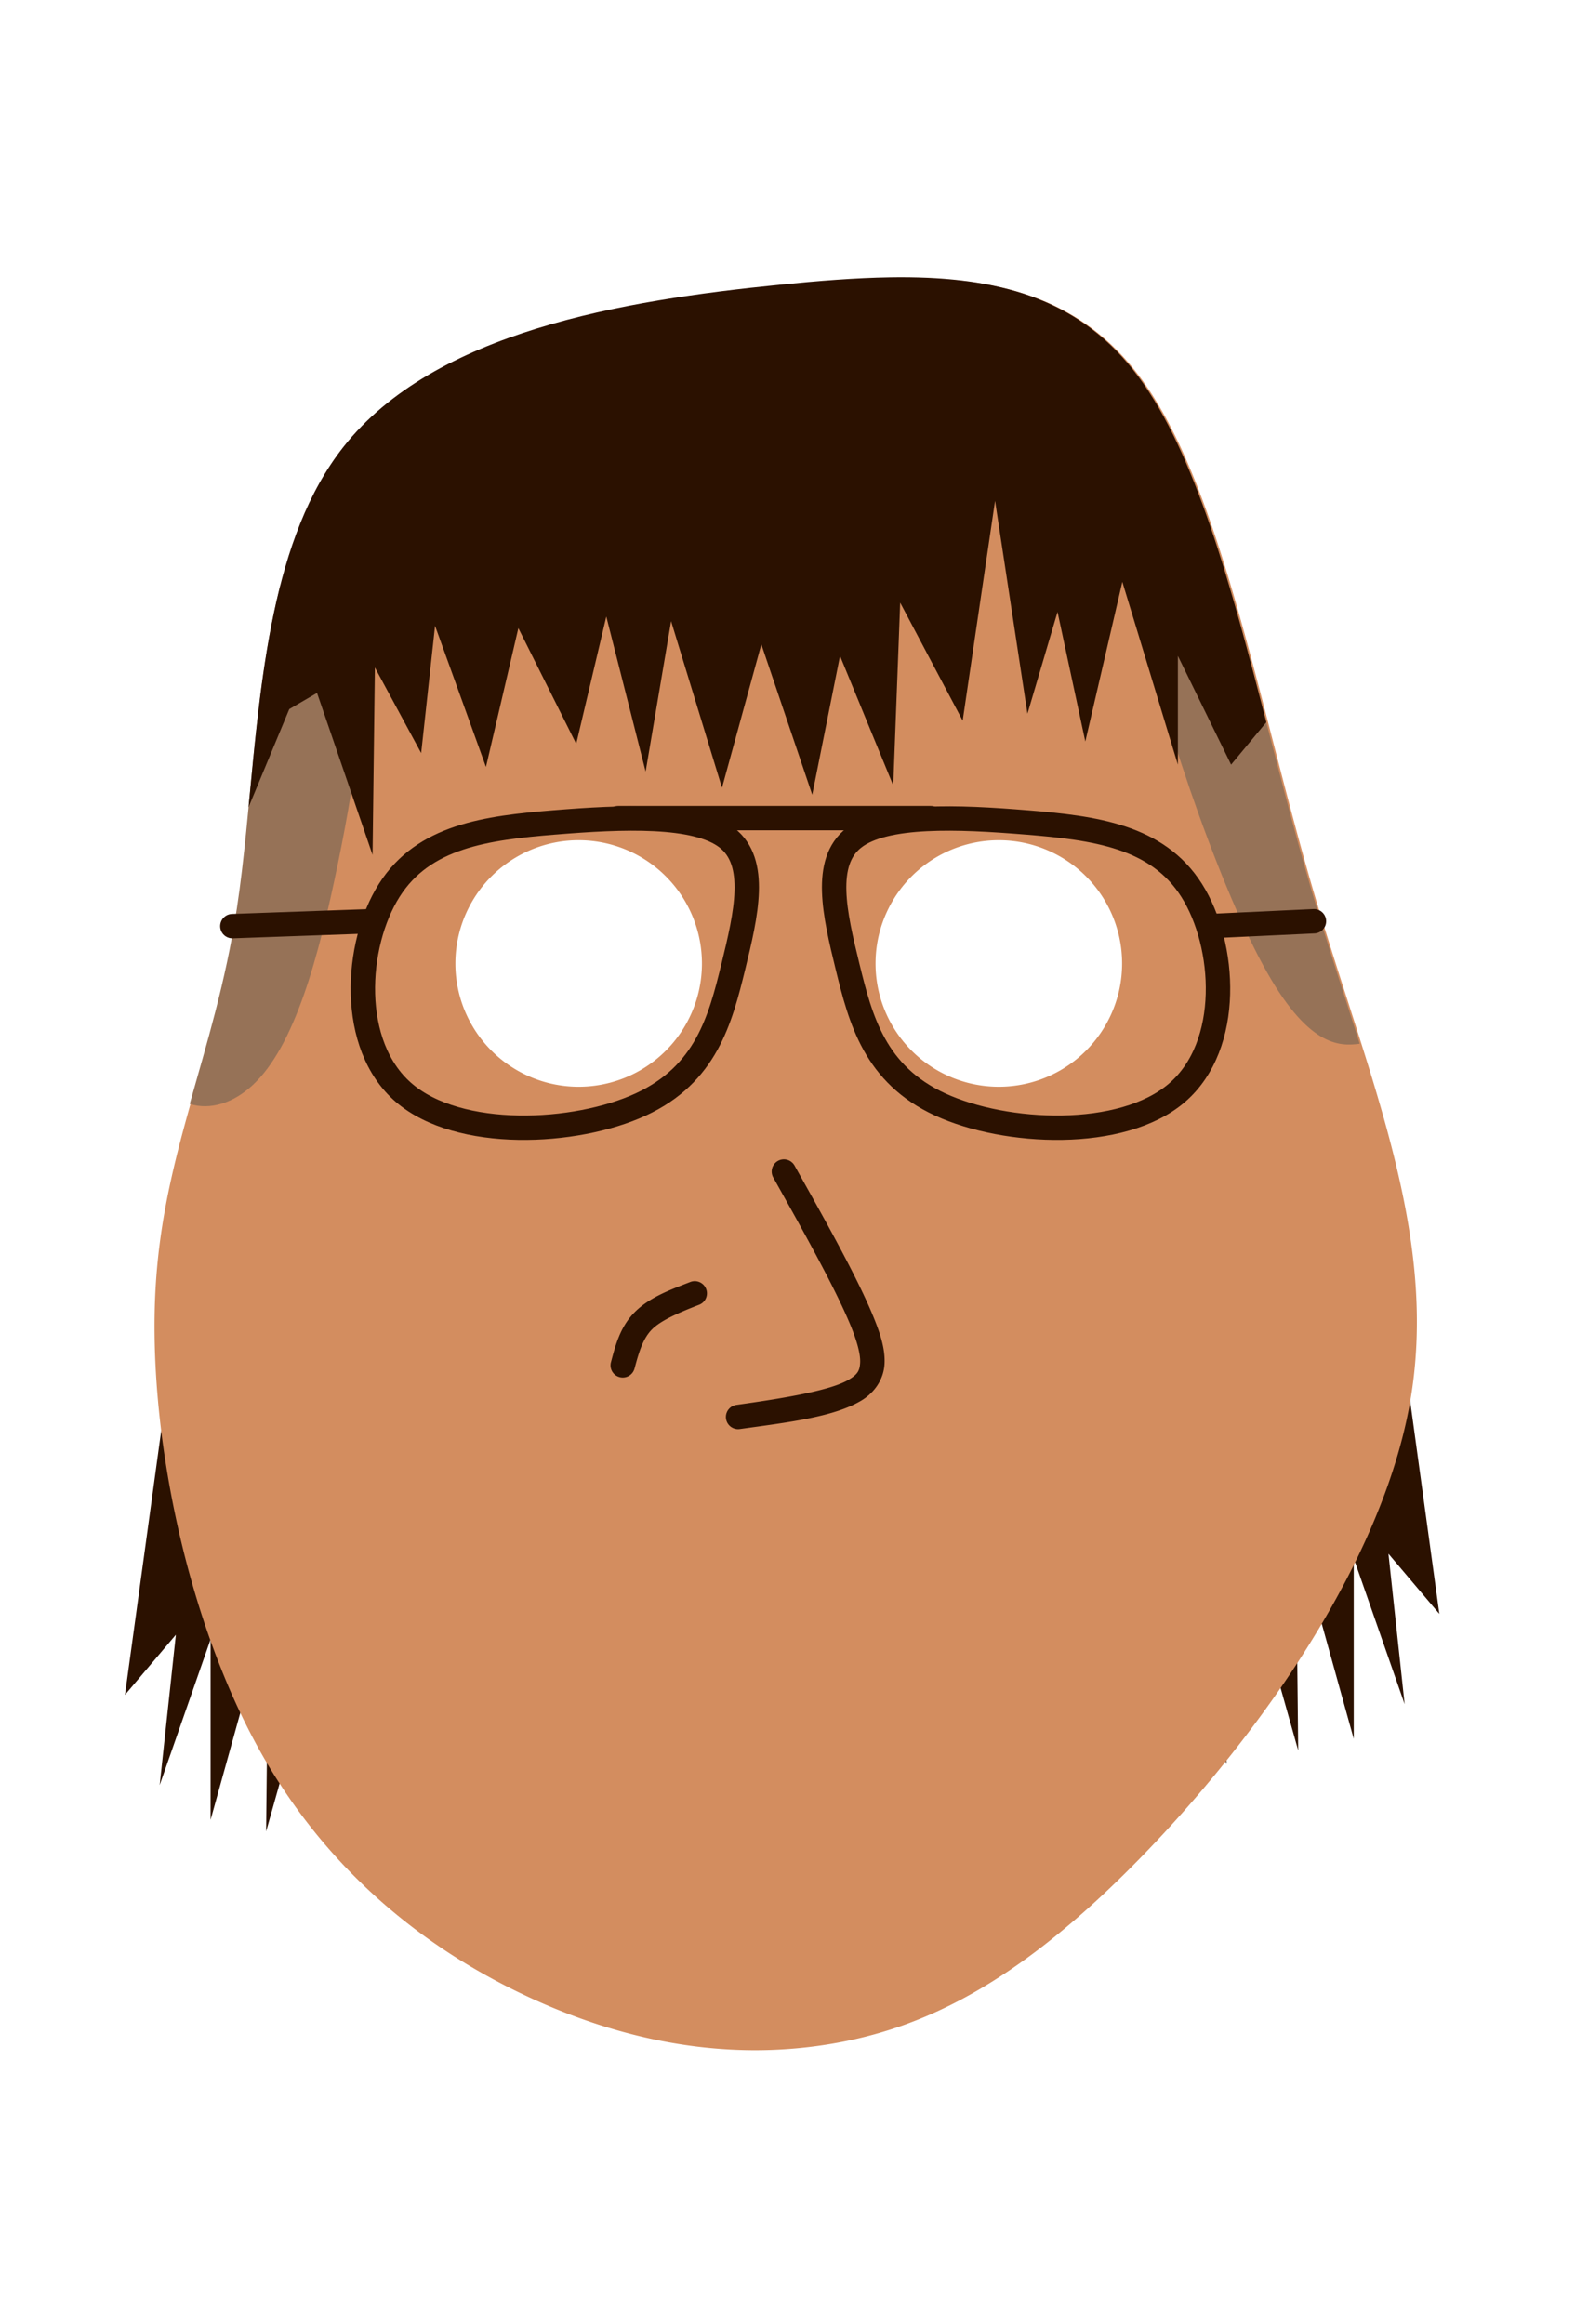 <?xml version="1.0" encoding="UTF-8" standalone="no"?>
<!-- Created with Inkscape (http://www.inkscape.org/) -->

<svg
   width="731.838"
   height="1080"
   viewBox="0 0 193.632 285.75"
   version="1.1"
   id="svg5"
   inkscape:version="1.1.2 (b8e25be833, 2022-02-05)"
   sodipodi:docname="FaceTest4.svg"
   xmlns:inkscape="http://www.inkscape.org/namespaces/inkscape"
   xmlns:sodipodi="http://sodipodi.sourceforge.net/DTD/sodipodi-0.dtd"
   xmlns="http://www.w3.org/2000/svg"
   xmlns:svg="http://www.w3.org/2000/svg">
  <sodipodi:namedview
     id="namedview7"
     pagecolor="#ffffff"
     bordercolor="#666666"
     borderopacity="1.0"
     inkscape:pageshadow="2"
     inkscape:pageopacity="0.0"
     inkscape:pagecheckerboard="0"
     inkscape:document-units="px"
     showgrid="false"
     inkscape:zoom="0.92999999"
     inkscape:cx="272.58065"
     inkscape:cy="481.72043"
     inkscape:window-width="1920"
     inkscape:window-height="1057"
     inkscape:window-x="-8"
     inkscape:window-y="-8"
     inkscape:window-maximized="1"
     inkscape:current-layer="layer1"
     width="731.838px"
     units="px"
     height="1080px"
     inkscape:snap-global="true" />
  <defs
     id="defs2">
    <inkscape:path-effect
       effect="bspline"
       id="path-effect16557"
       is_visible="true"
       lpeversion="1"
       weight="33.333"
       steps="2"
       helper_size="0"
       apply_no_weight="true"
       apply_with_weight="true"
       only_selected="false" />
    <inkscape:path-effect
       effect="bspline"
       id="path-effect16365"
       is_visible="true"
       lpeversion="1"
       weight="33.333"
       steps="2"
       helper_size="0"
       apply_no_weight="true"
       apply_with_weight="true"
       only_selected="false" />
    <inkscape:path-effect
       effect="bspline"
       id="path-effect16361"
       is_visible="true"
       lpeversion="1"
       weight="33.333"
       steps="2"
       helper_size="0"
       apply_no_weight="true"
       apply_with_weight="true"
       only_selected="false" />
    <inkscape:path-effect
       effect="bspline"
       id="path-effect16291"
       is_visible="true"
       lpeversion="1"
       weight="33.333"
       steps="2"
       helper_size="0"
       apply_no_weight="true"
       apply_with_weight="true"
       only_selected="false" />
    <inkscape:path-effect
       effect="bspline"
       id="path-effect13853"
       is_visible="true"
       lpeversion="1"
       weight="33.333"
       steps="2"
       helper_size="0"
       apply_no_weight="true"
       apply_with_weight="true"
       only_selected="false" />
    <inkscape:path-effect
       effect="bspline"
       id="path-effect1116"
       is_visible="true"
       lpeversion="1"
       weight="33.333"
       steps="2"
       helper_size="0"
       apply_no_weight="true"
       apply_with_weight="true"
       only_selected="false" />
    <inkscape:path-effect
       effect="bspline"
       id="path-effect1112"
       is_visible="true"
       lpeversion="1"
       weight="33.333"
       steps="2"
       helper_size="0"
       apply_no_weight="true"
       apply_with_weight="true"
       only_selected="false" />
    <inkscape:path-effect
       effect="bspline"
       id="path-effect36020"
       is_visible="true"
       lpeversion="1"
       weight="33.333"
       steps="2"
       helper_size="0"
       apply_no_weight="true"
       apply_with_weight="true"
       only_selected="false" />
    <inkscape:path-effect
       effect="bspline"
       id="path-effect36016"
       is_visible="true"
       lpeversion="1"
       weight="33.333"
       steps="2"
       helper_size="0"
       apply_no_weight="true"
       apply_with_weight="true"
       only_selected="false" />
    <inkscape:path-effect
       effect="bspline"
       id="path-effect36012"
       is_visible="true"
       lpeversion="1"
       weight="33.333"
       steps="2"
       helper_size="0"
       apply_no_weight="true"
       apply_with_weight="true"
       only_selected="false" />
    <inkscape:path-effect
       effect="bspline"
       id="path-effect7365"
       is_visible="true"
       lpeversion="1"
       weight="33.333"
       steps="2"
       helper_size="0"
       apply_no_weight="true"
       apply_with_weight="true"
       only_selected="false" />
    <inkscape:path-effect
       effect="bspline"
       id="path-effect3539"
       is_visible="true"
       lpeversion="1"
       weight="33.333"
       steps="2"
       helper_size="0"
       apply_no_weight="true"
       apply_with_weight="true"
       only_selected="false" />
    <inkscape:path-effect
       effect="bspline"
       id="path-effect1191"
       is_visible="true"
       lpeversion="1"
       weight="33.333"
       steps="2"
       helper_size="0"
       apply_no_weight="true"
       apply_with_weight="true"
       only_selected="false" />
    <inkscape:path-effect
       effect="bspline"
       id="path-effect996"
       is_visible="true"
       lpeversion="1"
       weight="33.333"
       steps="2"
       helper_size="0"
       apply_no_weight="true"
       apply_with_weight="true"
       only_selected="false" />
    <inkscape:path-effect
       effect="bspline"
       id="path-effect24081"
       is_visible="true"
       lpeversion="1"
       weight="33.333"
       steps="2"
       helper_size="0"
       apply_no_weight="true"
       apply_with_weight="true"
       only_selected="false" />
    <inkscape:path-effect
       effect="bspline"
       id="path-effect25214"
       is_visible="true"
       lpeversion="1"
       weight="33.333"
       steps="2"
       helper_size="0"
       apply_no_weight="true"
       apply_with_weight="true"
       only_selected="false" />
    <inkscape:path-effect
       effect="bspline"
       id="path-effect35121"
       is_visible="true"
       lpeversion="1"
       weight="33.333"
       steps="2"
       helper_size="0"
       apply_no_weight="true"
       apply_with_weight="true"
       only_selected="false" />
    <inkscape:path-effect
       effect="bspline"
       id="path-effect35238"
       is_visible="true"
       lpeversion="1"
       weight="33.333"
       steps="2"
       helper_size="0"
       apply_no_weight="true"
       apply_with_weight="true"
       only_selected="false" />
    <inkscape:path-effect
       effect="bspline"
       id="path-effect35242"
       is_visible="true"
       lpeversion="1"
       weight="33.333"
       steps="2"
       helper_size="0"
       apply_no_weight="true"
       apply_with_weight="true"
       only_selected="false" />
    <inkscape:path-effect
       effect="bspline"
       id="path-effect35246"
       is_visible="true"
       lpeversion="1"
       weight="33.333"
       steps="2"
       helper_size="0"
       apply_no_weight="true"
       apply_with_weight="true"
       only_selected="false" />
    <inkscape:path-effect
       effect="bspline"
       id="path-effect35762"
       is_visible="true"
       lpeversion="1"
       weight="33.333"
       steps="2"
       helper_size="0"
       apply_no_weight="true"
       apply_with_weight="true"
       only_selected="false" />
    <inkscape:path-effect
       effect="bspline"
       id="path-effect16365-3"
       is_visible="true"
       lpeversion="1"
       weight="33.333"
       steps="2"
       helper_size="0"
       apply_no_weight="true"
       apply_with_weight="true"
       only_selected="false" />
  </defs>
  <g
     inkscape:label="Layer 1"
     inkscape:groupmode="layer"
     id="layer1">
    <path
       style="fill:#2b1100;fill-opacity:1;stroke:none;stroke-width:3;stroke-linecap:round;stroke-linejoin:round"
       d="m 21.337,164.85 -5.974,43.528 6.259,-7.397 -1.991,18.492 6.259,-17.923 v 22.191 l 7.112,-25.605 -0.284,27.027 8.819,-31.295 v 33.002 l 15.078,-56.046 z"
       id="path4248" />
    <path
       style="fill:#2b1100;fill-opacity:1;stroke:none;stroke-width:3;stroke-linecap:round;stroke-linejoin:round"
       d="m 170.983,154.893 5.974,43.528 -6.259,-7.397 1.991,18.492 -6.259,-17.923 v 22.191 l -7.112,-25.605 0.284,27.027 -8.819,-31.295 v 33.002 l -15.078,-56.046 z"
       id="path4166" />
    <path
       id="path994"
       style="fill:#d38d5f;stroke:none;stroke-width:0.378;stroke-linejoin:round"
       d="M 422.506 128.863 C 419.554 128.826 416.567 128.832 413.543 128.879 C 397.413 129.127 380.251 130.499 362.137 132.316 C 289.679 139.587 201.926 154.027 159.621 207.605 C 117.317 261.184 120.469 353.893 110.057 422.102 C 99.644 490.31 75.671 534.019 72.146 598.172 C 68.622 662.325 85.542 746.915 117.977 807.541 C 150.411 868.167 198.354 904.825 245.594 926.678 C 292.833 948.531 339.363 955.578 383.781 948.527 C 428.199 941.477 470.506 920.331 523.221 867.863 C 575.936 815.396 639.059 731.612 653.758 652.771 C 668.457 573.931 634.726 500.039 609.178 412.873 C 583.63 325.708 566.27 225.283 529.012 175.115 C 502.814 139.841 466.779 129.416 422.506 128.863 z M 268.459 389.816 A 57.189 57.189 0 0 1 325.646 447.004 A 57.189 57.189 0 0 1 268.459 504.197 A 57.189 57.189 0 0 1 211.266 447.004 A 57.189 57.189 0 0 1 268.459 389.816 z M 463.385 389.816 A 57.189 57.189 0 0 1 520.572 447.004 A 57.189 57.189 0 0 1 463.385 504.197 A 57.189 57.189 0 0 1 406.191 447.004 A 57.189 57.189 0 0 1 463.385 389.816 z "
       transform="scale(0.265)" />
    <path
       style="color:#000000;fill:#2b1100;stroke-linecap:round;stroke-linejoin:round;-inkscape-stroke:none"
       d="m 96.781,142.591 a 1.5,1.5 0 0 0 -1.139,0.135 1.5,1.5 0 0 0 -0.576,2.043 c 3.755,6.706 7.503,13.418 9.381,17.887 0.939,2.234 1.353,3.876 1.301,4.871 -0.053,0.995 -0.31,1.447 -1.422,2.109 -2.224,1.324 -8.024,2.285 -13.791,3.09 a 1.5,1.5 0 0 0 -1.279,1.693 1.5,1.5 0 0 0 1.693,1.277 c 5.767,-0.805 11.502,-1.454 14.91,-3.482 1.704,-1.014 2.787,-2.675 2.885,-4.529 0.098,-1.854 -0.526,-3.799 -1.531,-6.191 -2.011,-4.786 -5.774,-11.485 -9.529,-18.191 a 1.5,1.5 0 0 0 -0.902,-0.711 z"
       id="path36014" />
    <path
       style="color:#000000;fill:#2b1100;stroke-linecap:round;stroke-linejoin:round;-inkscape-stroke:none"
       d="m 84.871,157.613 c -2.414,0.939 -4.991,1.863 -6.82,3.691 -1.829,1.829 -2.401,4.16 -2.938,6.172 a 1.5,1.5 0 0 0 1.062,1.836 1.5,1.5 0 0 0 1.836,-1.062 c 0.536,-2.012 1.038,-3.702 2.16,-4.824 1.122,-1.122 3.371,-2.077 5.785,-3.016 a 1.5,1.5 0 0 0 0.855,-1.941 1.5,1.5 0 0 0 -1.941,-0.855 z"
       id="path36018" />
    <path
       id="path1114"
       style="fill:#967257;fill-opacity:1;stroke:none;stroke-width:3;stroke-linecap:round;stroke-linejoin:round"
       d="m 145.922,61.696 c -4.754,-0.007 -7.721,1.843 -5.854,12.779 1.991,11.665 9.483,33.665 15.268,44.287 5.398,9.91 9.29,9.909 11.831,9.557 -1.941,-6.149 -4.051,-12.466 -5.989,-19.079 -4.691,-16.006 -8.34,-33.698 -13.429,-47.465 -0.288,-0.022 -0.574,-0.042 -0.853,-0.054 -0.332,-0.015 -0.657,-0.024 -0.974,-0.024 z M 36.721,71.637 c -0.724,-0.026 -1.477,0.075 -2.248,0.31 -3.271,12.803 -3.517,27.707 -5.353,39.735 -1.399,9.165 -3.722,16.657 -5.793,24.035 2.522,0.799 5.361,-0.106 7.732,-2.303 5.168,-4.789 8.108,-15.695 10.478,-27.217 2.371,-11.522 4.173,-23.66 1.233,-30.014 -1.286,-2.78 -3.479,-4.453 -6.049,-4.545 z" />
    <path
       id="path4015"
       style="fill:#2b1100;fill-opacity:1;stroke:none;stroke-width:3;stroke-linecap:round;stroke-linejoin:round"
       d="m 111.788,34.095 c -0.781,-0.01 -1.571,-0.008 -2.371,0.005 -4.268,0.066 -8.808,0.429 -13.601,0.91 -19.171,1.924 -42.389,5.744 -53.582,19.92 -8.782,11.122 -10.165,28.588 -11.682,44.326 l 5.011,-12.072 3.414,-1.992 6.828,19.915 0.284,-23.045 5.69,10.526 1.707,-15.648 6.259,17.354 3.983,-17.07 7.113,14.225 3.698,-15.648 4.836,19.061 3.13,-18.492 6.259,20.484 4.836,-17.639 6.259,18.492 3.414,-17.07 6.544,15.932 0.853,-22.475 7.682,14.509 3.983,-27.027 3.983,26.174 3.698,-12.518 3.414,15.932 4.552,-19.63 6.828,22.476 V 80.639 l 6.543,13.372 4.33,-5.214 C 151.325,71.952 146.978,55.772 139.968,46.332 133.036,36.999 123.502,34.241 111.788,34.095 Z" />
    <path
       style="fill:none;stroke:#2b1100;stroke-width:3;stroke-linecap:round;stroke-linejoin:round;stroke-opacity:1"
       d="m 68.146,101.113 c -8.376,0.687 -16.067,1.678 -20.293,8.355 -4.226,6.676 -4.988,19.035 1.79,24.872 6.777,5.837 21.092,5.15 29.125,1.45 8.033,-3.7 9.785,-10.414 11.384,-16.937 1.599,-6.523 3.046,-12.856 -0.761,-15.831 -3.807,-2.976 -12.868,-2.594 -21.244,-1.907 z"
       id="path13851"
       inkscape:path-effect="#path-effect13853"
       inkscape:original-d="m 67.460261,100.8081 c -7.690369,0.99212 -15.380884,1.98393 -23.072014,2.97547 -0.761168,12.36027 -1.522589,24.71945 -2.284358,37.0791 14.315901,-0.68636 28.630628,-1.37298 42.945928,-2.05994 1.751677,-6.71375 3.502982,-13.42752 5.254022,-20.14173 1.44709,-6.33227 2.893819,-12.66458 4.34028,-18.997312 -9.061167,0.381772 -18.122273,0.763242 -27.183858,1.144412 z"
       sodipodi:nodetypes="ccccccc" />
    <path
       style="fill:none;stroke:#2b1100;stroke-width:3;stroke-linecap:round;stroke-linejoin:round;stroke-opacity:1"
       d="m 126.209,101.113 c 8.376,0.687 16.067,1.678 20.293,8.355 4.226,6.676 4.988,19.035 -1.79,24.872 -6.777,5.837 -21.092,5.15 -29.125,1.45 -8.033,-3.7 -9.785,-10.414 -11.384,-16.937 -1.599,-6.523 -3.046,-12.856 0.761,-15.831 3.807,-2.976 12.868,-2.594 21.244,-1.907 z"
       id="path16287"
       inkscape:path-effect="#path-effect16291"
       inkscape:original-d="m 126.89458,100.8081 c 7.69037,0.99212 15.38088,1.98393 23.07201,2.97547 0.76117,12.36027 1.52259,24.71945 2.28436,37.0791 -14.3159,-0.68636 -28.63063,-1.37298 -42.94593,-2.05994 -1.75167,-6.71375 -3.50298,-13.42752 -5.25402,-20.14173 -1.4471,-6.33227 -2.89383,-12.66458 -4.340297,-18.997312 9.061187,0.381772 18.122287,0.763242 27.183877,1.144412 z"
       sodipodi:nodetypes="ccccccc" />
    <path
       style="fill:none;stroke:#2b1100;stroke-width:3;stroke-linecap:round;stroke-linejoin:round;stroke-opacity:1"
       d="m 75.999,100.585 c 12.808,0 25.616,0 38.424,0"
       id="path16359"
       inkscape:path-effect="#path-effect16361"
       inkscape:original-d="m 75.998764,100.58531 c 12.808128,2.6e-4 25.615996,2.6e-4 38.423606,0" />
    <path
       style="fill:none;stroke:#2b1100;stroke-width:3;stroke-linecap:round;stroke-linejoin:round;stroke-opacity:1"
       d="m 148.659,113.863 c 4.294,-0.201 8.587,-0.402 12.881,-0.604"
       id="path16363"
       inkscape:path-effect="#path-effect16365"
       inkscape:original-d="m 148.65917,113.86257 c 4.29388,-0.20091 8.58748,-0.40208 12.88084,-0.60351"
       sodipodi:nodetypes="cc" />
    <path
       style="fill:none;stroke:#2b1100;stroke-width:3;stroke-linecap:round;stroke-linejoin:round;stroke-opacity:1"
       d="m 28.566,113.863 c 5.643,-0.201 11.285,-0.402 16.927,-0.604"
       id="path16553"
       inkscape:path-effect="#path-effect16557"
       inkscape:original-d="m 28.566233,113.86257 c 5.642571,-0.20091 11.284874,-0.40208 16.926925,-0.60351"
       sodipodi:nodetypes="cc" />
  </g>
</svg>
